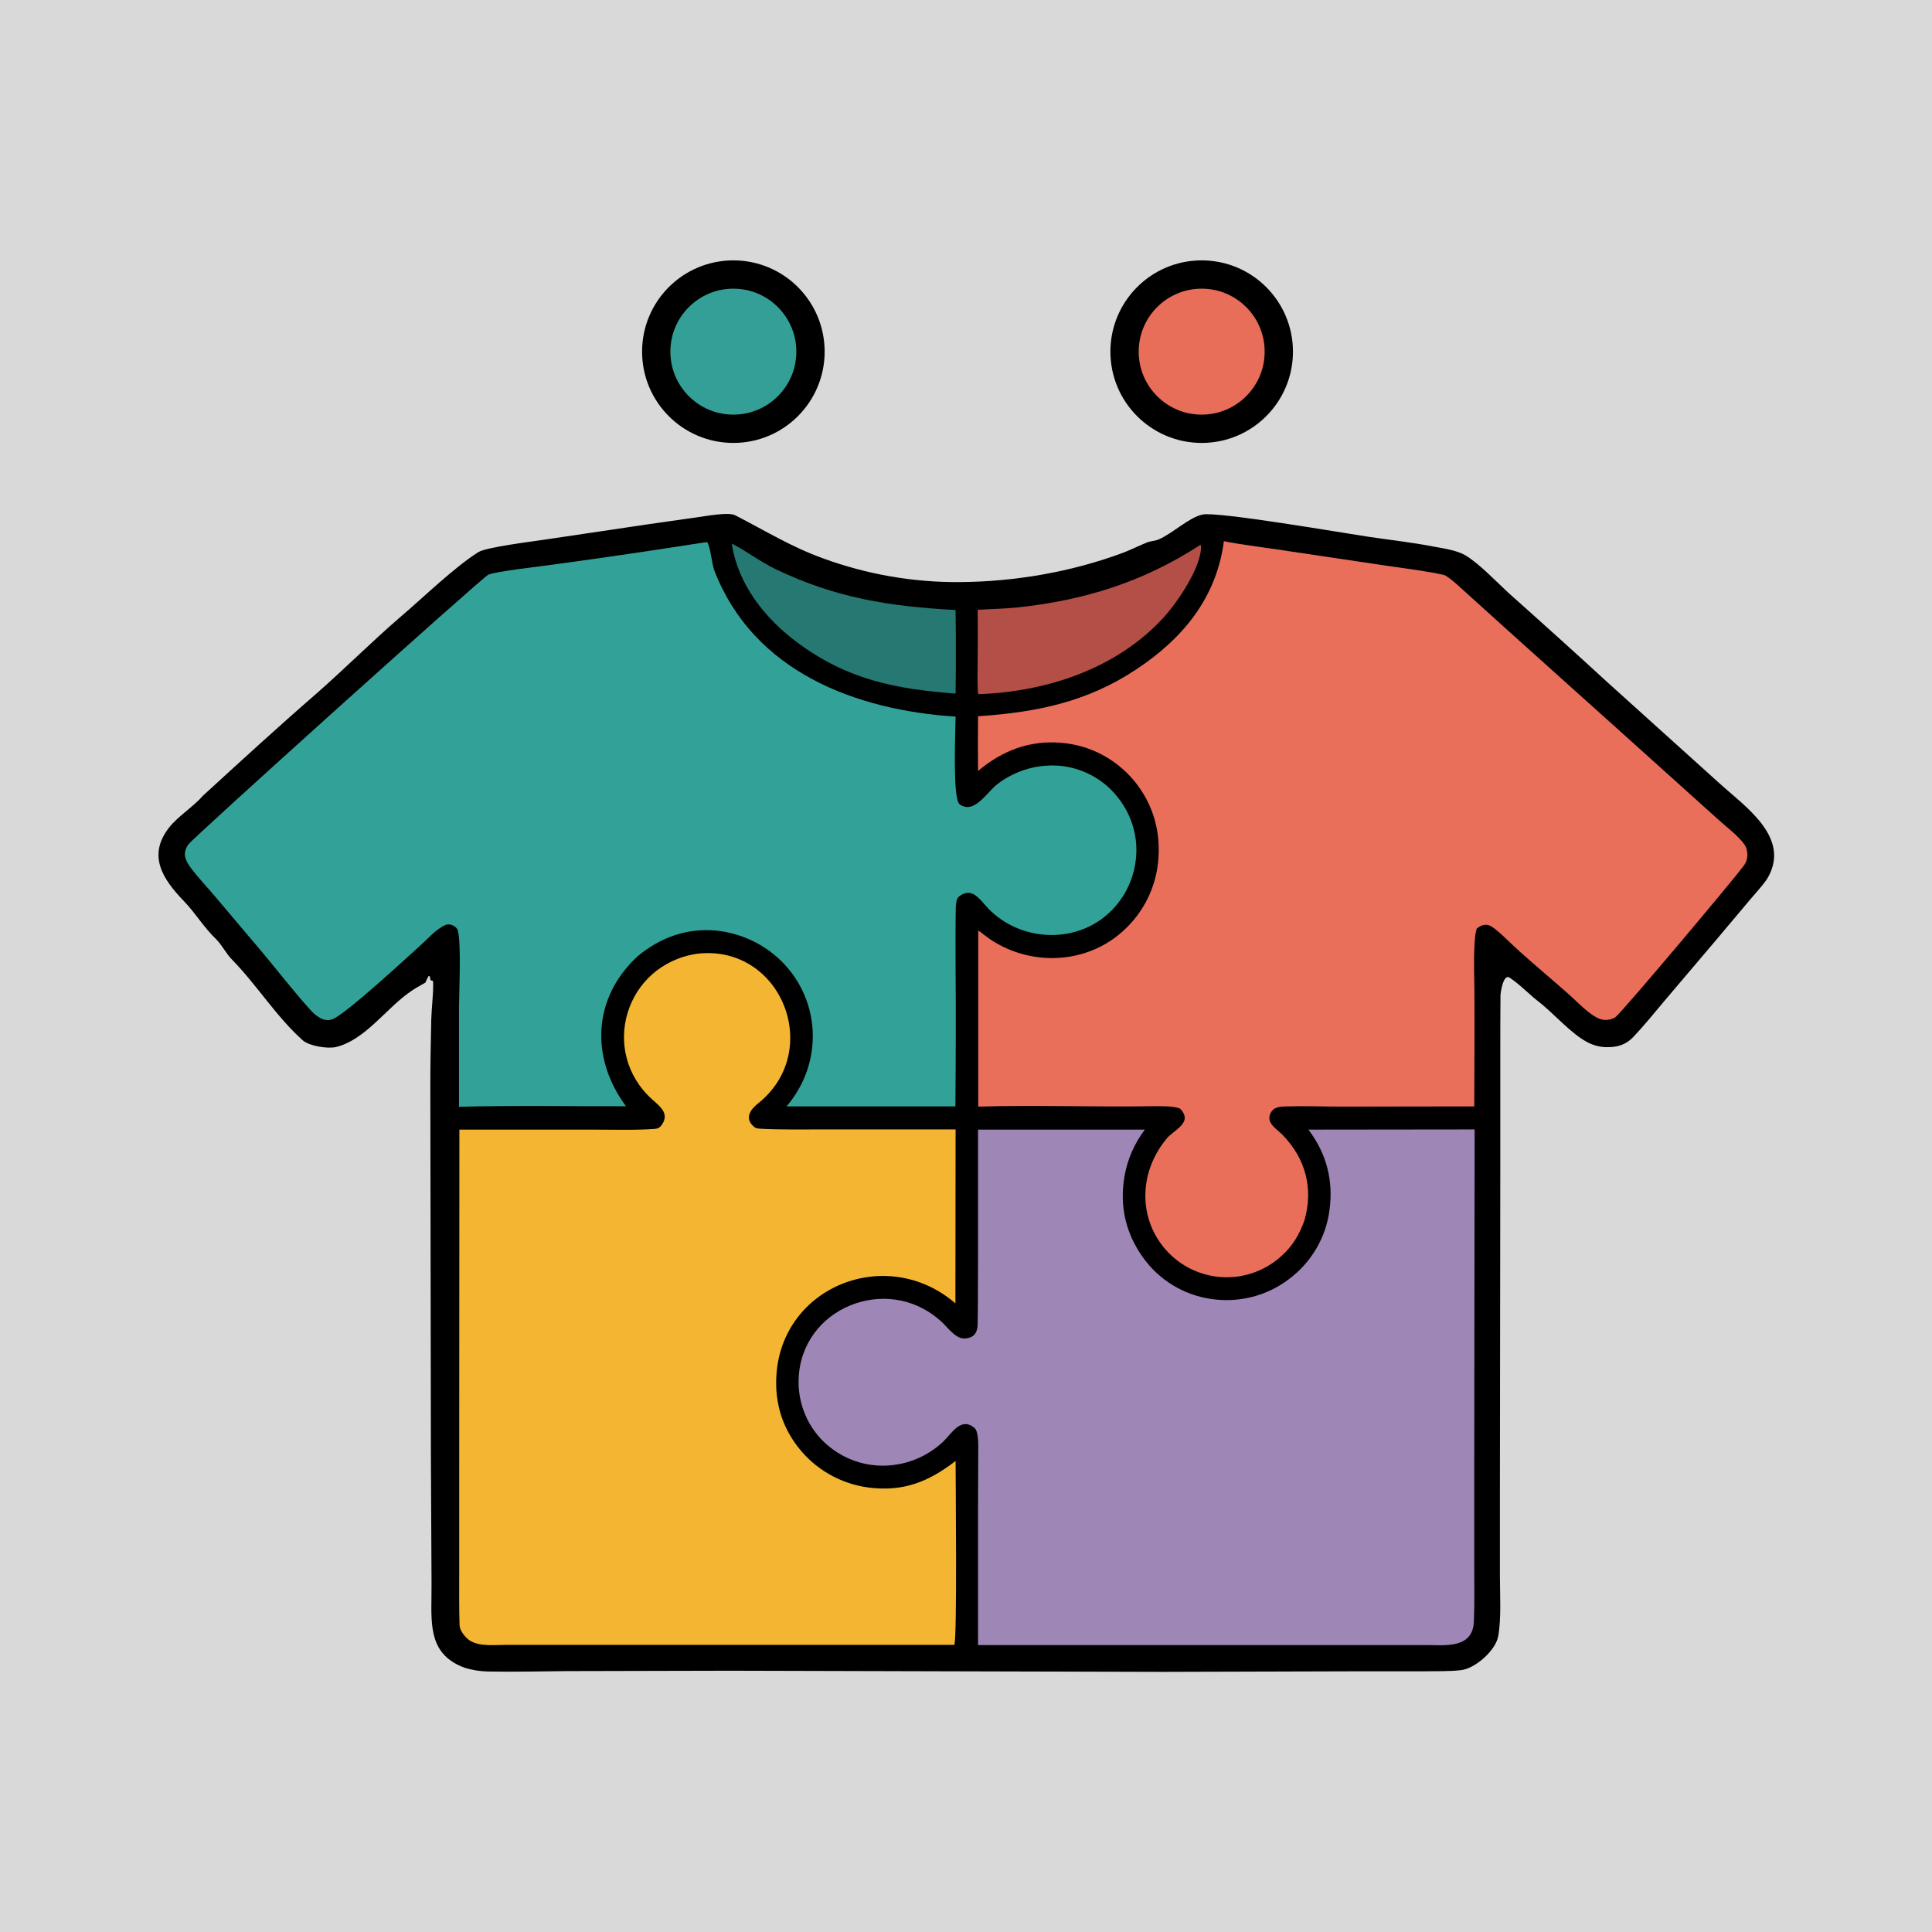 <svg width="1024" height="1024" viewBox="0 0 1024 1024" fill="none" xmlns="http://www.w3.org/2000/svg">
<path d="M0 0H1024V1024H0V0Z" fill="#D9D9D9"/>
<path d="M229.485 519.921L228.185 519.521L227.785 517.421L227.185 517.321C226.685 518.021 225.385 520.921 225.585 520.721C222.085 522.721 219.285 524.221 216.085 526.621C204.085 535.421 192.985 551.321 178.185 554.921C173.785 556.021 163.885 554.421 160.485 551.421C146.485 538.921 136.185 522.121 122.985 508.621C119.885 505.521 117.485 500.621 114.485 497.721C107.985 491.521 103.585 483.921 97.485 477.621C86.485 466.221 77.785 453.521 89.785 438.421C94.185 432.821 102.785 427.321 107.585 421.721C127.585 403.421 147.085 385.521 167.585 367.721C182.785 354.421 197.385 339.721 212.885 326.421C224.285 316.721 241.185 300.321 253.585 292.621C257.685 290.021 282.085 287.021 287.985 286.121L343.885 277.821L369.185 274.221C373.785 273.621 386.185 271.221 389.685 273.121C405.685 281.321 419.085 289.721 436.185 295.921C459.385 304.421 483.985 308.721 508.785 308.521C537.985 308.321 568.085 303.121 595.385 292.921C599.585 291.321 603.485 289.321 607.685 287.621C609.685 286.721 611.985 286.821 614.085 285.921C621.385 282.821 630.185 274.221 637.385 272.721C645.385 271.021 711.985 282.521 725.485 284.521C736.985 286.221 748.685 287.521 759.985 289.721C764.885 290.621 772.285 291.721 776.485 294.221C783.785 298.421 793.685 308.921 800.285 314.921C817.685 330.421 834.985 346.021 852.085 361.721L911.185 415.021C924.685 427.321 948.985 443.521 937.185 464.821C935.485 468.021 930.085 473.821 927.585 476.821L910.085 497.621L882.085 530.621C876.785 536.921 871.385 543.621 865.685 549.621C861.885 553.721 857.185 555.121 851.585 555.021C848.185 555.021 844.785 554.121 841.785 552.621C832.685 548.021 823.585 537.121 815.385 530.821C810.285 526.821 805.585 521.821 800.185 518.221C796.785 515.821 795.285 526.121 795.285 527.721C795.185 538.021 795.185 548.321 795.185 558.621V617.121L794.985 790.921V835.421C794.985 845.221 795.785 857.721 794.085 867.221C792.785 874.721 781.885 884.421 774.285 885.221C768.385 885.921 761.085 885.721 755.085 885.821H721.585L615.985 886.121L387.085 885.521L300.485 885.721C286.785 885.821 271.885 886.221 258.285 885.921C254.185 885.821 250.085 885.121 246.185 883.921C227.885 877.121 228.485 862.321 228.685 845.921C228.785 841.121 228.685 836.221 228.685 831.421L228.385 771.321L228.085 576.521C228.085 564.421 228.285 552.321 228.585 540.121C228.785 533.721 229.685 527.321 229.585 520.921L229.485 519.921Z" fill="black"/>
<path d="M373.085 287.521L374.785 287.321C376.485 289.321 377.285 298.921 378.585 302.321C399.385 356.221 453.785 376.421 506.485 379.821C506.385 387.421 504.885 422.121 508.385 426.021C509.285 427.021 510.885 427.521 512.185 427.721C518.285 428.321 523.985 419.221 528.485 415.721C538.285 408.121 550.685 404.621 563.085 406.021C574.785 407.521 585.485 413.521 592.685 422.921C600.185 432.421 603.585 444.621 601.885 456.621C600.285 468.621 593.985 479.521 584.285 486.821C565.485 500.821 538.085 497.621 522.585 480.221C518.685 475.821 514.785 470.321 508.485 475.021C506.785 476.321 506.785 478.721 506.585 480.621C506.385 491.621 506.485 502.721 506.485 513.721C506.685 537.921 506.585 562.221 506.385 586.421H416.885C424.485 577.421 429.185 566.921 430.485 555.121C432.085 540.121 427.585 525.221 417.985 513.621C408.385 502.021 394.485 494.721 379.485 493.221C363.885 491.821 349.885 496.921 337.985 506.821C314.085 528.821 312.785 560.721 331.785 586.321C303.085 586.421 271.785 585.821 243.285 586.621V534.021C243.285 525.921 244.585 499.221 242.585 493.021C242.185 491.821 241.085 490.921 239.885 490.421C238.485 489.821 237.185 489.721 235.785 490.421C231.085 492.521 226.485 497.821 222.685 501.221C216.085 507.121 182.385 538.421 175.885 540.321C173.485 541.021 171.585 540.621 169.485 539.421C167.485 538.321 165.685 536.621 164.185 534.921C154.385 524.021 145.385 512.121 135.785 500.921L113.385 474.421C109.385 469.721 105.085 465.221 101.385 460.321C99.985 458.521 98.485 456.121 98.085 453.821C97.685 451.721 98.585 449.321 99.785 447.621C102.485 443.821 255.485 306.121 258.785 304.621C262.685 302.821 287.985 300.021 293.985 299.121C320.585 295.521 346.885 291.621 373.085 287.521Z" fill="#32A298"/>
<path d="M648.685 286.821C655.885 288.421 669.085 290.021 676.985 291.221L735.385 299.921C744.785 301.321 755.985 302.621 765.285 304.721C766.885 305.121 771.085 308.721 772.385 309.921C808.785 342.921 845.485 375.621 881.985 408.521L910.985 434.621C915.285 438.521 920.985 442.721 924.385 447.321C925.985 449.421 926.385 452.321 925.985 454.921C925.685 456.421 925.085 457.721 924.185 458.921C917.985 467.221 859.085 537.321 856.085 539.221C853.785 540.621 850.385 541.021 847.885 540.021C842.185 537.821 835.985 530.921 831.285 526.821C822.785 519.321 814.085 512.021 805.685 504.521C801.285 500.621 797.185 496.221 792.585 492.521C791.385 491.621 789.885 490.421 788.385 490.221C786.185 489.921 784.285 490.821 782.685 492.221C780.585 498.121 781.485 518.921 781.485 526.421C781.585 546.421 781.485 566.421 781.385 586.421L710.885 586.521C701.185 586.521 691.485 586.121 681.885 586.421C678.085 586.521 674.485 586.721 673.085 590.821C671.385 595.621 677.085 598.621 679.885 601.621C692.085 614.221 696.185 630.021 691.385 646.821C688.685 654.321 685.185 660.321 679.285 665.621C670.785 673.421 659.485 677.521 647.985 676.921C636.385 676.321 625.585 671.121 617.885 662.421C610.185 653.721 606.285 642.221 607.185 630.521C607.885 620.521 612.085 610.921 618.485 603.321C622.385 598.721 632.685 594.921 625.385 587.521C621.185 586.021 614.985 586.321 610.485 586.321C579.985 586.821 548.885 585.621 518.485 586.521V493.121C520.785 494.821 522.985 496.621 525.385 498.221C545.885 511.621 573.285 511.121 592.585 495.721C604.485 486.221 612.185 472.421 613.785 457.221C615.485 441.321 611.385 426.321 601.185 413.921C591.585 402.321 577.785 395.021 562.785 393.721C545.585 392.221 531.285 397.821 518.385 408.621C518.285 398.921 518.285 389.321 518.385 379.621C548.785 377.621 575.885 372.221 601.885 355.021C626.685 338.721 644.785 317.021 648.685 286.821Z" fill="#E96F5A"/>
<path d="M518.385 598.721H606.785C601.285 606.021 597.485 614.621 595.985 623.621C593.285 639.221 596.685 653.921 605.985 666.721C614.385 678.421 627.185 686.221 641.485 688.421C656.185 690.721 671.285 687.021 683.085 678.021C694.985 669.221 702.885 655.821 704.685 641.121C706.785 625.521 702.985 611.221 693.485 598.721L781.585 598.621L781.385 776.321V831.521C781.385 840.821 781.585 850.221 781.185 859.521C780.585 873.621 766.485 872.021 756.585 871.921H518.385V798.621C518.385 789.121 518.485 779.721 518.485 770.221C518.485 767.021 518.885 758.821 516.485 756.821C509.285 750.821 504.485 759.721 500.085 763.921C491.085 772.521 479.085 777.121 466.685 776.821C454.685 776.521 443.285 771.321 435.085 762.621C427.085 754.021 422.885 742.621 423.285 730.921C424.585 693.321 469.585 675.221 497.585 699.321C501.485 702.221 505.885 709.521 511.085 709.421C516.285 709.321 518.185 706.221 518.185 701.621C518.385 690.121 518.285 678.821 518.385 667.321V598.721Z" fill="#9E86B7"/>
<path d="M369.285 505.521C414.085 500.121 436.785 557.121 401.685 584.921C397.785 588.021 394.685 592.521 399.085 596.721C400.385 598.021 400.885 598.021 402.585 598.221C413.685 598.821 424.885 598.621 435.985 598.621H506.485L506.385 690.821C470.285 659.621 414.285 681.521 411.485 729.221C410.685 743.021 414.285 755.621 422.685 766.621C431.785 778.621 445.385 786.421 460.285 788.421C478.785 790.821 492.285 785.321 506.485 774.321C506.485 784.821 507.385 869.121 505.785 871.821H267.885C260.985 871.821 251.585 873.121 246.785 867.621C245.285 865.921 243.685 863.721 243.585 861.421C243.285 852.521 243.385 843.621 243.385 834.721V779.921L243.485 598.721H314.285C325.085 598.721 336.385 599.121 347.085 598.321C348.985 598.221 350.085 597.321 351.085 595.721C354.685 589.921 349.685 586.321 345.785 582.821C317.485 557.421 331.185 511.421 369.285 505.521Z" fill="#F4B632"/>
<path d="M387.885 288.121C394.785 291.521 402.785 297.621 410.785 301.521C442.985 317.021 471.485 321.421 506.485 323.321C506.685 338.121 506.685 352.921 506.485 367.621C475.085 365.221 449.485 360.421 422.985 340.821C405.685 328.121 391.085 309.921 387.885 288.121Z" fill="#267873"/>
<path d="M636.185 288.821L636.585 289.221C636.985 300.221 624.285 319.021 616.785 327.221C591.985 354.421 554.685 366.721 518.485 367.921C517.885 364.721 518.185 353.721 518.185 349.821C518.285 340.921 518.285 332.121 518.185 323.221C525.285 322.721 531.485 322.721 538.685 322.021C574.785 318.221 605.785 308.521 636.185 288.821Z" fill="#B34F46"/>
<circle cx="388.697" cy="186.381" r="40.881" fill="#349F97" stroke="black" stroke-width="15"/>
<circle cx="636.914" cy="186.381" r="40.881" fill="#E86E5A" stroke="black" stroke-width="15"/>
</svg>
